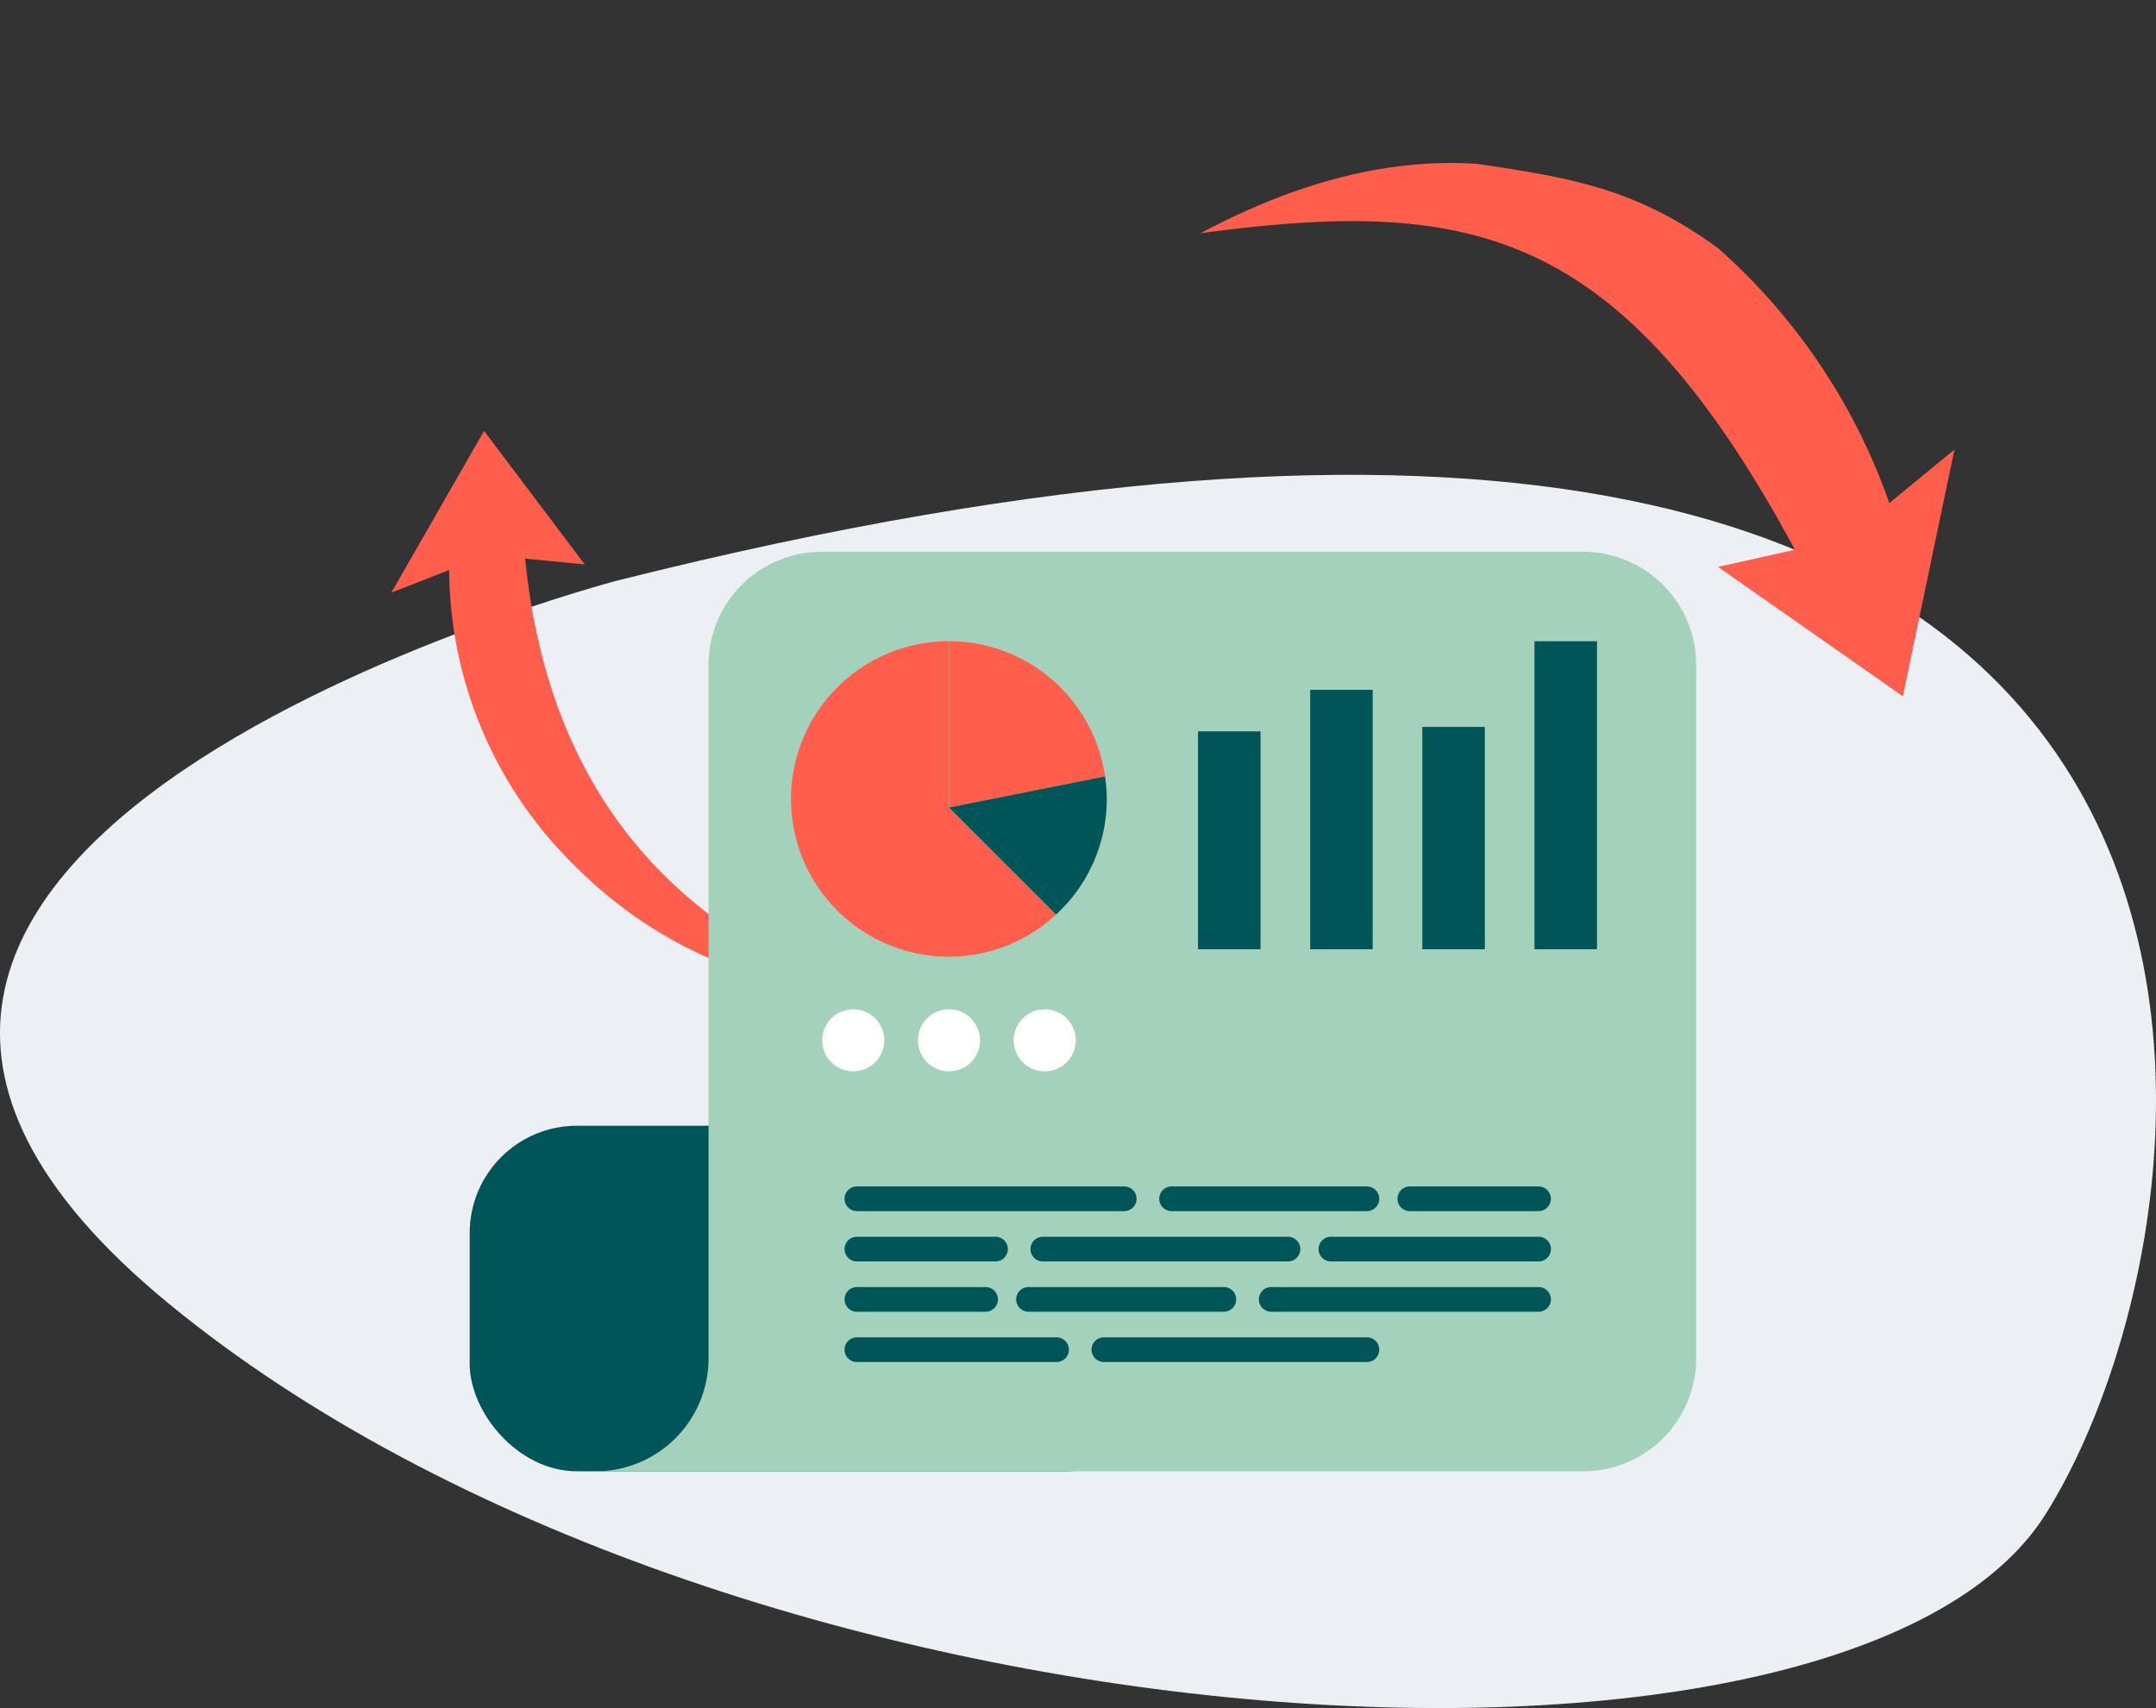 <svg xmlns="http://www.w3.org/2000/svg" width="201" height="159.277" viewBox="0 0 201 159.277">
  <rect x="0" y="0" width="201" height="159.277" fill="#333333" stroke="none"/>
  <g id="Group_4611" data-name="Group 4611" transform="translate(-1368 -2876.722)">
    <path id="Path_5330" data-name="Path 5330" d="M6943.459-530.688s-93.727,24.648-41.729,67.378,156.514,49,174.989,19.667,30.4-128.227-133.259-87.046" transform="translate(-5518.02 3461.577)" fill="#eceff4"/>
    <path id="Path_4406" data-name="Path 4406" d="M74.117,10.366,76.228,2.8,85.481,24.4H64.447l4.959-5.42C38.794,3.625,25.83,9.313,7.066,26.6,9.018,22.9,14.271,12.69,24.444,6.527,33.2,2.091,38.452-.09,47.4.054A56.768,56.768,0,0,1,74.117,10.366Z" transform="translate(1489.372 2872.63) rotate(35)" fill="#ff5e4d"/>
    <path id="Path_4407" data-name="Path 4407" d="M63.118,3.721c-7.033,7.745-15.608,12.6-25.991,13.97A38.789,38.789,0,0,1,8.4,10.4L6.84,15.977,0,0H15.576L11.813,4.108C29.137,14.638,46.152,14.579,63.118,3.721Z" transform="matrix(0.602, 0.799, -0.799, 0.602, 1413.13, 2916.904)" fill="#ff5e4d"/>
    <g id="Group_4604" data-name="Group 4604" transform="translate(-6 4)">
      <rect id="Rectangle_345" data-name="Rectangle 345" width="65.544" height="32.224" rx="10" transform="translate(1417.789 2977.698)" fill="#005558"/>
      <path id="Path_4388" data-name="Path 4388" d="M243.709,200.827H172.7a10.534,10.534,0,0,0-10.534,10.534v64.675a10.534,10.534,0,0,1-10.534,10.534h92.073a10.534,10.534,0,0,0,10.534-10.534V211.361A10.534,10.534,0,0,0,243.709,200.827Z" transform="translate(1277.892 2723.353)" fill="#a4d1bc"/>
      <path id="Path_4389" data-name="Path 4389" d="M251.061,239.552a14.71,14.71,0,1,0,9.98,25.5l-9.98-9.98Z" transform="translate(1211.412 2692.964)" fill="#ff5e4d"/>
      <path id="Path_4390" data-name="Path 4390" d="M304.7,239.552v15.516l14.545-2.9A14.7,14.7,0,0,0,304.7,239.552Z" transform="translate(1157.778 2692.964)" fill="#ff5e4d"/>
      <path id="Path_4391" data-name="Path 4391" d="M319.407,300.253a14.755,14.755,0,0,0-.166-2.1l-14.545,2.9,9.98,9.98A14.654,14.654,0,0,0,319.407,300.253Z" transform="translate(1157.778 2646.973)" fill="#005558"/>
      <path id="Path_4392" data-name="Path 4392" d="M335.607,404.8a2.893,2.893,0,1,1,2.893-2.893A2.893,2.893,0,0,1,335.607,404.8Z" transform="translate(1135.79 2567.826)" fill="#fff"/>
      <path id="Path_4393" data-name="Path 4393" d="M294.144,404.8a2.893,2.893,0,1,1,2.893-2.893A2.893,2.893,0,0,1,294.144,404.8Z" transform="translate(1168.329 2567.826)" fill="#fff"/>
      <path id="Path_4394" data-name="Path 4394" d="M252.681,404.8a2.893,2.893,0,1,1,2.893-2.893A2.893,2.893,0,0,1,252.681,404.8Z" transform="translate(1200.867 2567.826)" fill="#fff"/>
      <g id="Group_3733" data-name="Group 3733" transform="translate(1452.734 2983.36)">
        <path id="Path_4395" data-name="Path 4395" d="M285.524,475.766H260.6a1.15,1.15,0,0,0-1.149,1.15h0a1.15,1.15,0,0,0,1.149,1.15h24.925a1.15,1.15,0,0,0,1.15-1.15h0A1.15,1.15,0,0,0,285.524,475.766Z" transform="translate(-259.449 -475.766)" fill="#005558"/>
        <path id="Path_4396" data-name="Path 4396" d="M415.119,475.766H396.908a1.15,1.15,0,0,0-1.15,1.15h0a1.15,1.15,0,0,0,1.15,1.15h18.211a1.15,1.15,0,0,0,1.15-1.15h0A1.15,1.15,0,0,0,415.119,475.766Z" transform="translate(-366.418 -475.766)" fill="#005558"/>
        <path id="Path_4397" data-name="Path 4397" d="M512.1,475.766h-12a1.15,1.15,0,0,0-1.15,1.15h0a1.15,1.15,0,0,0,1.15,1.15h12a1.15,1.15,0,0,0,1.15-1.15h0A1.15,1.15,0,0,0,512.1,475.766Z" transform="translate(-447.399 -475.766)" fill="#005558"/>
        <path id="Path_4398" data-name="Path 4398" d="M273.521,497.558H260.6a1.15,1.15,0,0,0-1.149,1.15h0a1.149,1.149,0,0,0,1.149,1.15h12.923a1.15,1.15,0,0,0,1.15-1.15h0A1.15,1.15,0,0,0,273.521,497.558Z" transform="translate(-259.449 -492.867)" fill="#005558"/>
        <path id="Path_4399" data-name="Path 4399" d="M364,497.558H341.145a1.15,1.15,0,0,0-1.15,1.15h0a1.15,1.15,0,0,0,1.15,1.15H364a1.15,1.15,0,0,0,1.15-1.15h0A1.15,1.15,0,0,0,364,497.558Z" transform="translate(-322.658 -492.867)" fill="#005558"/>
        <path id="Path_4400" data-name="Path 4400" d="M485.277,497.558H465.917a1.15,1.15,0,0,0-1.15,1.15h0a1.15,1.15,0,0,0,1.15,1.15h19.361a1.15,1.15,0,0,0,1.15-1.15h0A1.15,1.15,0,0,0,485.277,497.558Z" transform="translate(-420.573 -492.867)" fill="#005558"/>
        <path id="Path_4401" data-name="Path 4401" d="M440.065,519.352H464.99a1.149,1.149,0,0,1,1.15,1.149h0a1.15,1.15,0,0,1-1.15,1.15H440.065a1.15,1.15,0,0,1-1.15-1.15h0A1.15,1.15,0,0,1,440.065,519.352Z" transform="translate(-400.286 -509.97)" fill="#005558"/>
        <path id="Path_4402" data-name="Path 4402" d="M334.949,519.352H353.16a1.149,1.149,0,0,1,1.15,1.149h0a1.15,1.15,0,0,1-1.15,1.15H334.949a1.15,1.15,0,0,1-1.15-1.15h0A1.149,1.149,0,0,1,334.949,519.352Z" transform="translate(-317.796 -509.97)" fill="#005558"/>
        <path id="Path_4403" data-name="Path 4403" d="M260.6,519.352h12a1.149,1.149,0,0,1,1.149,1.149h0a1.15,1.15,0,0,1-1.149,1.15h-12a1.15,1.15,0,0,1-1.149-1.15h0A1.149,1.149,0,0,1,260.6,519.352Z" transform="translate(-259.449 -509.97)" fill="#005558"/>
        <path id="Path_4404" data-name="Path 4404" d="M279.215,541.144H260.6a1.149,1.149,0,0,0-1.149,1.15h0a1.15,1.15,0,0,0,1.149,1.15h18.617a1.15,1.15,0,0,0,1.15-1.15h0A1.15,1.15,0,0,0,279.215,541.144Z" transform="translate(-259.449 -527.072)" fill="#005558"/>
        <path id="Path_4405" data-name="Path 4405" d="M392.119,541.144H367.6a1.15,1.15,0,0,0-1.15,1.15h0a1.15,1.15,0,0,0,1.15,1.15h24.519a1.15,1.15,0,0,0,1.15-1.15h0A1.149,1.149,0,0,0,392.119,541.144Z" transform="translate(-343.419 -527.072)" fill="#005558"/>
      </g>
      <g id="Group_3734" data-name="Group 3734" transform="translate(1485.688 2932.516)">
        <rect id="Rectangle_346" data-name="Rectangle 346" width="5.829" height="20.318" transform="translate(0 8.406)" fill="#005558"/>
        <rect id="Rectangle_347" data-name="Rectangle 347" width="5.829" height="24.189" transform="translate(10.456 4.535)" fill="#005558"/>
        <rect id="Rectangle_348" data-name="Rectangle 348" width="5.829" height="20.733" transform="translate(20.912 7.991)" fill="#005558"/>
        <rect id="Rectangle_349" data-name="Rectangle 349" width="5.829" height="28.724" transform="translate(31.368)" fill="#005558"/>
      </g>
    </g>
  </g>
</svg>

